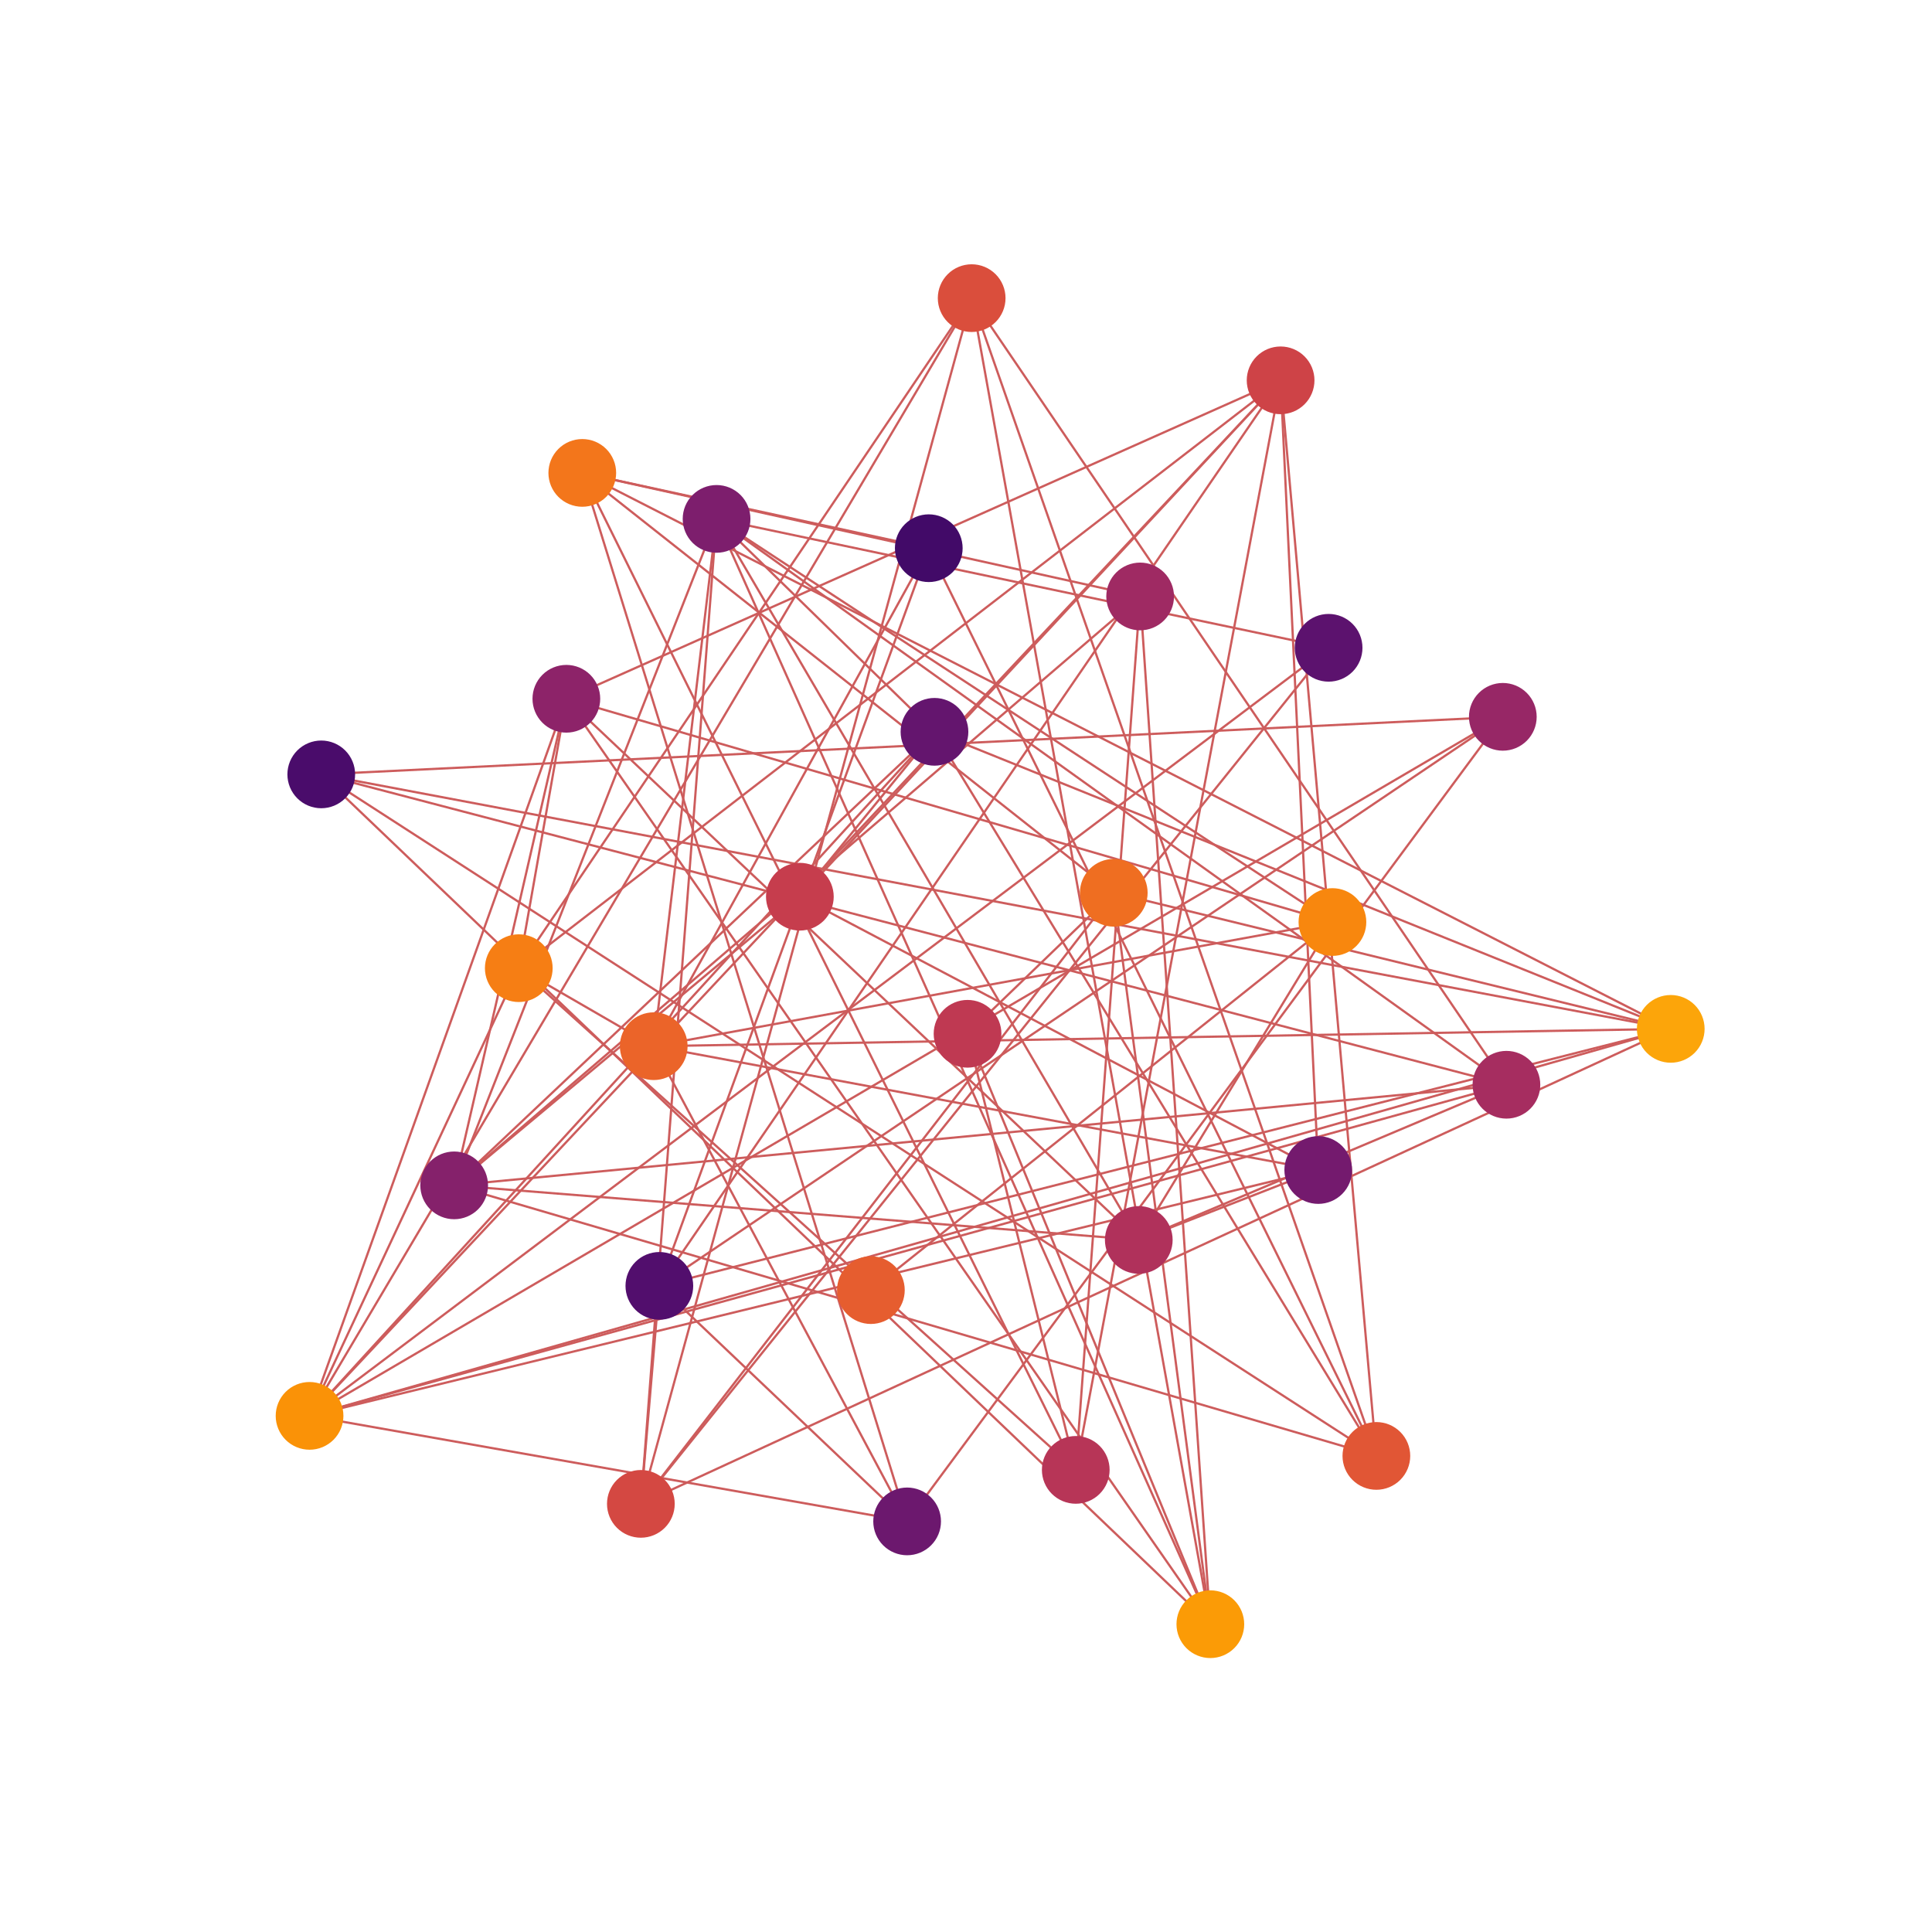<?xml version="1.0" encoding="utf-8" standalone="no"?>
<!DOCTYPE svg PUBLIC "-//W3C//DTD SVG 1.1//EN"
  "http://www.w3.org/Graphics/SVG/1.1/DTD/svg11.dtd">
<!-- Created with matplotlib (https://matplotlib.org/) -->
<svg height="432pt" version="1.1" viewBox="0 0 432 432" width="432pt" xmlns="http://www.w3.org/2000/svg" xmlns:xlink="http://www.w3.org/1999/xlink">
 <defs>
  <style type="text/css">*{stroke-linecap:butt;stroke-linejoin:round;}</style>
 </defs>
 <g id="figure_1">
  <g id="patch_1">
   <path d="M 0 432 
L 432 432 
L 432 0 
L 0 0 
z
" style="fill:none;"/>
  </g>
  <g id="axes_1">
   <g id="LineCollection_1">
    <path clip-path="url(#p8d0308b7c3)" d="M 207.676 122.579 
L 147.434 287.525 
" style="fill:none;stroke:#cd5c5c;stroke-width:0.5;"/>
    <path clip-path="url(#p8d0308b7c3)" d="M 207.676 122.579 
L 307.76 325.547 
" style="fill:none;stroke:#cd5c5c;stroke-width:0.5;"/>
    <path clip-path="url(#p8d0308b7c3)" d="M 207.676 122.579 
L 146.176 233.93 
" style="fill:none;stroke:#cd5c5c;stroke-width:0.5;"/>
    <path clip-path="url(#p8d0308b7c3)" d="M 207.676 122.579 
L 130.2 105.743 
" style="fill:none;stroke:#cd5c5c;stroke-width:0.5;"/>
    <path clip-path="url(#p8d0308b7c3)" d="M 71.834 173.154 
L 336.034 160.284 
" style="fill:none;stroke:#cd5c5c;stroke-width:0.5;"/>
    <path clip-path="url(#p8d0308b7c3)" d="M 71.834 173.154 
L 336.841 242.553 
" style="fill:none;stroke:#cd5c5c;stroke-width:0.5;"/>
    <path clip-path="url(#p8d0308b7c3)" d="M 71.834 173.154 
L 307.76 325.547 
" style="fill:none;stroke:#cd5c5c;stroke-width:0.5;"/>
    <path clip-path="url(#p8d0308b7c3)" d="M 71.834 173.154 
L 270.636 363.175 
" style="fill:none;stroke:#cd5c5c;stroke-width:0.5;"/>
    <path clip-path="url(#p8d0308b7c3)" d="M 71.834 173.154 
L 373.582 230.057 
" style="fill:none;stroke:#cd5c5c;stroke-width:0.5;"/>
    <path clip-path="url(#p8d0308b7c3)" d="M 147.434 287.525 
L 202.836 340.189 
" style="fill:none;stroke:#cd5c5c;stroke-width:0.5;"/>
    <path clip-path="url(#p8d0308b7c3)" d="M 147.434 287.525 
L 336.034 160.284 
" style="fill:none;stroke:#cd5c5c;stroke-width:0.5;"/>
    <path clip-path="url(#p8d0308b7c3)" d="M 147.434 287.525 
L 286.347 85.044 
" style="fill:none;stroke:#cd5c5c;stroke-width:0.5;"/>
    <path clip-path="url(#p8d0308b7c3)" d="M 147.434 287.525 
L 143.298 336.266 
" style="fill:none;stroke:#cd5c5c;stroke-width:0.5;"/>
    <path clip-path="url(#p8d0308b7c3)" d="M 147.434 287.525 
L 373.582 230.057 
" style="fill:none;stroke:#cd5c5c;stroke-width:0.5;"/>
    <path clip-path="url(#p8d0308b7c3)" d="M 297.08 144.849 
L 160.226 116.026 
" style="fill:none;stroke:#cd5c5c;stroke-width:0.5;"/>
    <path clip-path="url(#p8d0308b7c3)" d="M 297.08 144.849 
L 143.298 336.266 
" style="fill:none;stroke:#cd5c5c;stroke-width:0.5;"/>
    <path clip-path="url(#p8d0308b7c3)" d="M 297.08 144.849 
L 69.218 316.59 
" style="fill:none;stroke:#cd5c5c;stroke-width:0.5;"/>
    <path clip-path="url(#p8d0308b7c3)" d="M 208.951 163.636 
L 160.226 116.026 
" style="fill:none;stroke:#cd5c5c;stroke-width:0.5;"/>
    <path clip-path="url(#p8d0308b7c3)" d="M 208.951 163.636 
L 101.554 265.05 
" style="fill:none;stroke:#cd5c5c;stroke-width:0.5;"/>
    <path clip-path="url(#p8d0308b7c3)" d="M 208.951 163.636 
L 178.851 200.505 
" style="fill:none;stroke:#cd5c5c;stroke-width:0.5;"/>
    <path clip-path="url(#p8d0308b7c3)" d="M 208.951 163.636 
L 307.76 325.547 
" style="fill:none;stroke:#cd5c5c;stroke-width:0.5;"/>
    <path clip-path="url(#p8d0308b7c3)" d="M 208.951 163.636 
L 69.218 316.59 
" style="fill:none;stroke:#cd5c5c;stroke-width:0.5;"/>
    <path clip-path="url(#p8d0308b7c3)" d="M 208.951 163.636 
L 373.582 230.057 
" style="fill:none;stroke:#cd5c5c;stroke-width:0.5;"/>
    <path clip-path="url(#p8d0308b7c3)" d="M 202.836 340.189 
L 336.034 160.284 
" style="fill:none;stroke:#cd5c5c;stroke-width:0.5;"/>
    <path clip-path="url(#p8d0308b7c3)" d="M 202.836 340.189 
L 146.176 233.93 
" style="fill:none;stroke:#cd5c5c;stroke-width:0.5;"/>
    <path clip-path="url(#p8d0308b7c3)" d="M 202.836 340.189 
L 130.2 105.743 
" style="fill:none;stroke:#cd5c5c;stroke-width:0.5;"/>
    <path clip-path="url(#p8d0308b7c3)" d="M 202.836 340.189 
L 69.218 316.59 
" style="fill:none;stroke:#cd5c5c;stroke-width:0.5;"/>
    <path clip-path="url(#p8d0308b7c3)" d="M 294.765 261.62 
L 254.634 277.256 
" style="fill:none;stroke:#cd5c5c;stroke-width:0.5;"/>
    <path clip-path="url(#p8d0308b7c3)" d="M 294.765 261.62 
L 178.851 200.505 
" style="fill:none;stroke:#cd5c5c;stroke-width:0.5;"/>
    <path clip-path="url(#p8d0308b7c3)" d="M 294.765 261.62 
L 286.347 85.044 
" style="fill:none;stroke:#cd5c5c;stroke-width:0.5;"/>
    <path clip-path="url(#p8d0308b7c3)" d="M 294.765 261.62 
L 146.176 233.93 
" style="fill:none;stroke:#cd5c5c;stroke-width:0.5;"/>
    <path clip-path="url(#p8d0308b7c3)" d="M 294.765 261.62 
L 69.218 316.59 
" style="fill:none;stroke:#cd5c5c;stroke-width:0.5;"/>
    <path clip-path="url(#p8d0308b7c3)" d="M 160.226 116.026 
L 101.554 265.05 
" style="fill:none;stroke:#cd5c5c;stroke-width:0.5;"/>
    <path clip-path="url(#p8d0308b7c3)" d="M 160.226 116.026 
L 336.841 242.553 
" style="fill:none;stroke:#cd5c5c;stroke-width:0.5;"/>
    <path clip-path="url(#p8d0308b7c3)" d="M 160.226 116.026 
L 254.634 277.256 
" style="fill:none;stroke:#cd5c5c;stroke-width:0.5;"/>
    <path clip-path="url(#p8d0308b7c3)" d="M 160.226 116.026 
L 143.298 336.266 
" style="fill:none;stroke:#cd5c5c;stroke-width:0.5;"/>
    <path clip-path="url(#p8d0308b7c3)" d="M 160.226 116.026 
L 146.176 233.93 
" style="fill:none;stroke:#cd5c5c;stroke-width:0.5;"/>
    <path clip-path="url(#p8d0308b7c3)" d="M 160.226 116.026 
L 297.934 206.17 
" style="fill:none;stroke:#cd5c5c;stroke-width:0.5;"/>
    <path clip-path="url(#p8d0308b7c3)" d="M 160.226 116.026 
L 270.636 363.175 
" style="fill:none;stroke:#cd5c5c;stroke-width:0.5;"/>
    <path clip-path="url(#p8d0308b7c3)" d="M 101.554 265.05 
L 126.638 156.247 
" style="fill:none;stroke:#cd5c5c;stroke-width:0.5;"/>
    <path clip-path="url(#p8d0308b7c3)" d="M 101.554 265.05 
L 254.938 133.369 
" style="fill:none;stroke:#cd5c5c;stroke-width:0.5;"/>
    <path clip-path="url(#p8d0308b7c3)" d="M 101.554 265.05 
L 336.841 242.553 
" style="fill:none;stroke:#cd5c5c;stroke-width:0.5;"/>
    <path clip-path="url(#p8d0308b7c3)" d="M 101.554 265.05 
L 254.634 277.256 
" style="fill:none;stroke:#cd5c5c;stroke-width:0.5;"/>
    <path clip-path="url(#p8d0308b7c3)" d="M 101.554 265.05 
L 178.851 200.505 
" style="fill:none;stroke:#cd5c5c;stroke-width:0.5;"/>
    <path clip-path="url(#p8d0308b7c3)" d="M 101.554 265.05 
L 307.76 325.547 
" style="fill:none;stroke:#cd5c5c;stroke-width:0.5;"/>
    <path clip-path="url(#p8d0308b7c3)" d="M 126.638 156.247 
L 254.634 277.256 
" style="fill:none;stroke:#cd5c5c;stroke-width:0.5;"/>
    <path clip-path="url(#p8d0308b7c3)" d="M 126.638 156.247 
L 286.347 85.044 
" style="fill:none;stroke:#cd5c5c;stroke-width:0.5;"/>
    <path clip-path="url(#p8d0308b7c3)" d="M 126.638 156.247 
L 116.001 216.485 
" style="fill:none;stroke:#cd5c5c;stroke-width:0.5;"/>
    <path clip-path="url(#p8d0308b7c3)" d="M 126.638 156.247 
L 297.934 206.17 
" style="fill:none;stroke:#cd5c5c;stroke-width:0.5;"/>
    <path clip-path="url(#p8d0308b7c3)" d="M 126.638 156.247 
L 69.218 316.59 
" style="fill:none;stroke:#cd5c5c;stroke-width:0.5;"/>
    <path clip-path="url(#p8d0308b7c3)" d="M 126.638 156.247 
L 270.636 363.175 
" style="fill:none;stroke:#cd5c5c;stroke-width:0.5;"/>
    <path clip-path="url(#p8d0308b7c3)" d="M 336.034 160.284 
L 69.218 316.59 
" style="fill:none;stroke:#cd5c5c;stroke-width:0.5;"/>
    <path clip-path="url(#p8d0308b7c3)" d="M 254.938 133.369 
L 240.543 328.668 
" style="fill:none;stroke:#cd5c5c;stroke-width:0.5;"/>
    <path clip-path="url(#p8d0308b7c3)" d="M 254.938 133.369 
L 130.2 105.743 
" style="fill:none;stroke:#cd5c5c;stroke-width:0.5;"/>
    <path clip-path="url(#p8d0308b7c3)" d="M 254.938 133.369 
L 270.636 363.175 
" style="fill:none;stroke:#cd5c5c;stroke-width:0.5;"/>
    <path clip-path="url(#p8d0308b7c3)" d="M 336.841 242.553 
L 254.634 277.256 
" style="fill:none;stroke:#cd5c5c;stroke-width:0.5;"/>
    <path clip-path="url(#p8d0308b7c3)" d="M 336.841 242.553 
L 217.267 66.665 
" style="fill:none;stroke:#cd5c5c;stroke-width:0.5;"/>
    <path clip-path="url(#p8d0308b7c3)" d="M 336.841 242.553 
L 69.218 316.59 
" style="fill:none;stroke:#cd5c5c;stroke-width:0.5;"/>
    <path clip-path="url(#p8d0308b7c3)" d="M 254.634 277.256 
L 297.934 206.17 
" style="fill:none;stroke:#cd5c5c;stroke-width:0.5;"/>
    <path clip-path="url(#p8d0308b7c3)" d="M 240.543 328.668 
L 216.345 231.158 
" style="fill:none;stroke:#cd5c5c;stroke-width:0.5;"/>
    <path clip-path="url(#p8d0308b7c3)" d="M 240.543 328.668 
L 286.347 85.044 
" style="fill:none;stroke:#cd5c5c;stroke-width:0.5;"/>
    <path clip-path="url(#p8d0308b7c3)" d="M 240.543 328.668 
L 130.2 105.743 
" style="fill:none;stroke:#cd5c5c;stroke-width:0.5;"/>
    <path clip-path="url(#p8d0308b7c3)" d="M 240.543 328.668 
L 116.001 216.485 
" style="fill:none;stroke:#cd5c5c;stroke-width:0.5;"/>
    <path clip-path="url(#p8d0308b7c3)" d="M 216.345 231.158 
L 249.041 199.629 
" style="fill:none;stroke:#cd5c5c;stroke-width:0.5;"/>
    <path clip-path="url(#p8d0308b7c3)" d="M 216.345 231.158 
L 270.636 363.175 
" style="fill:none;stroke:#cd5c5c;stroke-width:0.5;"/>
    <path clip-path="url(#p8d0308b7c3)" d="M 178.851 200.505 
L 286.347 85.044 
" style="fill:none;stroke:#cd5c5c;stroke-width:0.5;"/>
    <path clip-path="url(#p8d0308b7c3)" d="M 286.347 85.044 
L 307.76 325.547 
" style="fill:none;stroke:#cd5c5c;stroke-width:0.5;"/>
    <path clip-path="url(#p8d0308b7c3)" d="M 286.347 85.044 
L 116.001 216.485 
" style="fill:none;stroke:#cd5c5c;stroke-width:0.5;"/>
    <path clip-path="url(#p8d0308b7c3)" d="M 286.347 85.044 
L 69.218 316.59 
" style="fill:none;stroke:#cd5c5c;stroke-width:0.5;"/>
    <path clip-path="url(#p8d0308b7c3)" d="M 143.298 336.266 
L 217.267 66.665 
" style="fill:none;stroke:#cd5c5c;stroke-width:0.5;"/>
    <path clip-path="url(#p8d0308b7c3)" d="M 143.298 336.266 
L 249.041 199.629 
" style="fill:none;stroke:#cd5c5c;stroke-width:0.5;"/>
    <path clip-path="url(#p8d0308b7c3)" d="M 143.298 336.266 
L 373.582 230.057 
" style="fill:none;stroke:#cd5c5c;stroke-width:0.5;"/>
    <path clip-path="url(#p8d0308b7c3)" d="M 217.267 66.665 
L 307.76 325.547 
" style="fill:none;stroke:#cd5c5c;stroke-width:0.5;"/>
    <path clip-path="url(#p8d0308b7c3)" d="M 217.267 66.665 
L 116.001 216.485 
" style="fill:none;stroke:#cd5c5c;stroke-width:0.5;"/>
    <path clip-path="url(#p8d0308b7c3)" d="M 217.267 66.665 
L 69.218 316.59 
" style="fill:none;stroke:#cd5c5c;stroke-width:0.5;"/>
    <path clip-path="url(#p8d0308b7c3)" d="M 217.267 66.665 
L 270.636 363.175 
" style="fill:none;stroke:#cd5c5c;stroke-width:0.5;"/>
    <path clip-path="url(#p8d0308b7c3)" d="M 194.73 288.471 
L 297.934 206.17 
" style="fill:none;stroke:#cd5c5c;stroke-width:0.5;"/>
    <path clip-path="url(#p8d0308b7c3)" d="M 146.176 233.93 
L 116.001 216.485 
" style="fill:none;stroke:#cd5c5c;stroke-width:0.5;"/>
    <path clip-path="url(#p8d0308b7c3)" d="M 146.176 233.93 
L 297.934 206.17 
" style="fill:none;stroke:#cd5c5c;stroke-width:0.5;"/>
    <path clip-path="url(#p8d0308b7c3)" d="M 146.176 233.93 
L 373.582 230.057 
" style="fill:none;stroke:#cd5c5c;stroke-width:0.5;"/>
    <path clip-path="url(#p8d0308b7c3)" d="M 249.041 199.629 
L 130.2 105.743 
" style="fill:none;stroke:#cd5c5c;stroke-width:0.5;"/>
    <path clip-path="url(#p8d0308b7c3)" d="M 249.041 199.629 
L 270.636 363.175 
" style="fill:none;stroke:#cd5c5c;stroke-width:0.5;"/>
    <path clip-path="url(#p8d0308b7c3)" d="M 249.041 199.629 
L 373.582 230.057 
" style="fill:none;stroke:#cd5c5c;stroke-width:0.5;"/>
    <path clip-path="url(#p8d0308b7c3)" d="M 130.2 105.743 
L 373.582 230.057 
" style="fill:none;stroke:#cd5c5c;stroke-width:0.5;"/>
    <path clip-path="url(#p8d0308b7c3)" d="M 116.001 216.485 
L 69.218 316.59 
" style="fill:none;stroke:#cd5c5c;stroke-width:0.5;"/>
    <path clip-path="url(#p8d0308b7c3)" d="M 69.218 316.59 
L 373.582 230.057 
" style="fill:none;stroke:#cd5c5c;stroke-width:0.5;"/>
   </g>
   <g id="PathCollection_1">
    <defs>
     <path d="M 0 7.071 
C 1.875 7.071 3.674 6.326 5 5 
C 6.326 3.674 7.071 1.875 7.071 -0 
C 7.071 -1.875 6.326 -3.674 5 -5 
C 3.674 -6.326 1.875 -7.071 0 -7.071 
C -1.875 -7.071 -3.674 -6.326 -5 -5 
C -6.326 -3.674 -7.071 -1.875 -7.071 0 
C -7.071 1.875 -6.326 3.674 -5 5 
C -3.674 6.326 -1.875 7.071 0 7.071 
z
" id="C0_0_1ab5f96074"/>
    </defs>
    <g clip-path="url(#p8d0308b7c3)">
     <use style="fill:#420a68;stroke:#420a68;" x="207.676" xlink:href="#C0_0_1ab5f96074" y="122.579"/>
    </g>
    <g clip-path="url(#p8d0308b7c3)">
     <use style="fill:#4a0c6b;stroke:#4a0c6b;" x="71.834" xlink:href="#C0_0_1ab5f96074" y="173.154"/>
    </g>
    <g clip-path="url(#p8d0308b7c3)">
     <use style="fill:#520e6d;stroke:#520e6d;" x="147.434" xlink:href="#C0_0_1ab5f96074" y="287.525"/>
    </g>
    <g clip-path="url(#p8d0308b7c3)">
     <use style="fill:#5c126e;stroke:#5c126e;" x="297.08" xlink:href="#C0_0_1ab5f96074" y="144.849"/>
    </g>
    <g clip-path="url(#p8d0308b7c3)">
     <use style="fill:#64156e;stroke:#64156e;" x="208.951" xlink:href="#C0_0_1ab5f96074" y="163.636"/>
    </g>
    <g clip-path="url(#p8d0308b7c3)">
     <use style="fill:#6c186e;stroke:#6c186e;" x="202.836" xlink:href="#C0_0_1ab5f96074" y="340.189"/>
    </g>
    <g clip-path="url(#p8d0308b7c3)">
     <use style="fill:#741a6e;stroke:#741a6e;" x="294.765" xlink:href="#C0_0_1ab5f96074" y="261.62"/>
    </g>
    <g clip-path="url(#p8d0308b7c3)">
     <use style="fill:#7d1e6d;stroke:#7d1e6d;" x="160.226" xlink:href="#C0_0_1ab5f96074" y="116.026"/>
    </g>
    <g clip-path="url(#p8d0308b7c3)">
     <use style="fill:#85216b;stroke:#85216b;" x="101.554" xlink:href="#C0_0_1ab5f96074" y="265.05"/>
    </g>
    <g clip-path="url(#p8d0308b7c3)">
     <use style="fill:#8d2369;stroke:#8d2369;" x="126.638" xlink:href="#C0_0_1ab5f96074" y="156.247"/>
    </g>
    <g clip-path="url(#p8d0308b7c3)">
     <use style="fill:#972766;stroke:#972766;" x="336.034" xlink:href="#C0_0_1ab5f96074" y="160.284"/>
    </g>
    <g clip-path="url(#p8d0308b7c3)">
     <use style="fill:#9f2a63;stroke:#9f2a63;" x="254.938" xlink:href="#C0_0_1ab5f96074" y="133.369"/>
    </g>
    <g clip-path="url(#p8d0308b7c3)">
     <use style="fill:#a62d60;stroke:#a62d60;" x="336.841" xlink:href="#C0_0_1ab5f96074" y="242.553"/>
    </g>
    <g clip-path="url(#p8d0308b7c3)">
     <use style="fill:#b0315b;stroke:#b0315b;" x="254.634" xlink:href="#C0_0_1ab5f96074" y="277.256"/>
    </g>
    <g clip-path="url(#p8d0308b7c3)">
     <use style="fill:#b73557;stroke:#b73557;" x="240.543" xlink:href="#C0_0_1ab5f96074" y="328.668"/>
    </g>
    <g clip-path="url(#p8d0308b7c3)">
     <use style="fill:#bf3952;stroke:#bf3952;" x="216.345" xlink:href="#C0_0_1ab5f96074" y="231.158"/>
    </g>
    <g clip-path="url(#p8d0308b7c3)">
     <use style="fill:#c63d4d;stroke:#c63d4d;" x="178.851" xlink:href="#C0_0_1ab5f96074" y="200.505"/>
    </g>
    <g clip-path="url(#p8d0308b7c3)">
     <use style="fill:#ce4347;stroke:#ce4347;" x="286.347" xlink:href="#C0_0_1ab5f96074" y="85.044"/>
    </g>
    <g clip-path="url(#p8d0308b7c3)">
     <use style="fill:#d44842;stroke:#d44842;" x="143.298" xlink:href="#C0_0_1ab5f96074" y="336.266"/>
    </g>
    <g clip-path="url(#p8d0308b7c3)">
     <use style="fill:#da4e3c;stroke:#da4e3c;" x="217.267" xlink:href="#C0_0_1ab5f96074" y="66.665"/>
    </g>
    <g clip-path="url(#p8d0308b7c3)">
     <use style="fill:#e15635;stroke:#e15635;" x="307.76" xlink:href="#C0_0_1ab5f96074" y="325.547"/>
    </g>
    <g clip-path="url(#p8d0308b7c3)">
     <use style="fill:#e65d2f;stroke:#e65d2f;" x="194.73" xlink:href="#C0_0_1ab5f96074" y="288.471"/>
    </g>
    <g clip-path="url(#p8d0308b7c3)">
     <use style="fill:#eb6429;stroke:#eb6429;" x="146.176" xlink:href="#C0_0_1ab5f96074" y="233.93"/>
    </g>
    <g clip-path="url(#p8d0308b7c3)">
     <use style="fill:#ef6e21;stroke:#ef6e21;" x="249.041" xlink:href="#C0_0_1ab5f96074" y="199.629"/>
    </g>
    <g clip-path="url(#p8d0308b7c3)">
     <use style="fill:#f3761b;stroke:#f3761b;" x="130.2" xlink:href="#C0_0_1ab5f96074" y="105.743"/>
    </g>
    <g clip-path="url(#p8d0308b7c3)">
     <use style="fill:#f67e14;stroke:#f67e14;" x="116.001" xlink:href="#C0_0_1ab5f96074" y="216.485"/>
    </g>
    <g clip-path="url(#p8d0308b7c3)">
     <use style="fill:#f8870e;stroke:#f8870e;" x="297.934" xlink:href="#C0_0_1ab5f96074" y="206.17"/>
    </g>
    <g clip-path="url(#p8d0308b7c3)">
     <use style="fill:#fa9207;stroke:#fa9207;" x="69.218" xlink:href="#C0_0_1ab5f96074" y="316.59"/>
    </g>
    <g clip-path="url(#p8d0308b7c3)">
     <use style="fill:#fb9b06;stroke:#fb9b06;" x="270.636" xlink:href="#C0_0_1ab5f96074" y="363.175"/>
    </g>
    <g clip-path="url(#p8d0308b7c3)">
     <use style="fill:#fca50a;stroke:#fca50a;" x="373.582" xlink:href="#C0_0_1ab5f96074" y="230.057"/>
    </g>
   </g>
  </g>
 </g>
 <defs>
  <clipPath id="p8d0308b7c3">
   <rect height="326.16" width="334.8" x="54" y="51.84"/>
  </clipPath>
 </defs>
</svg>
